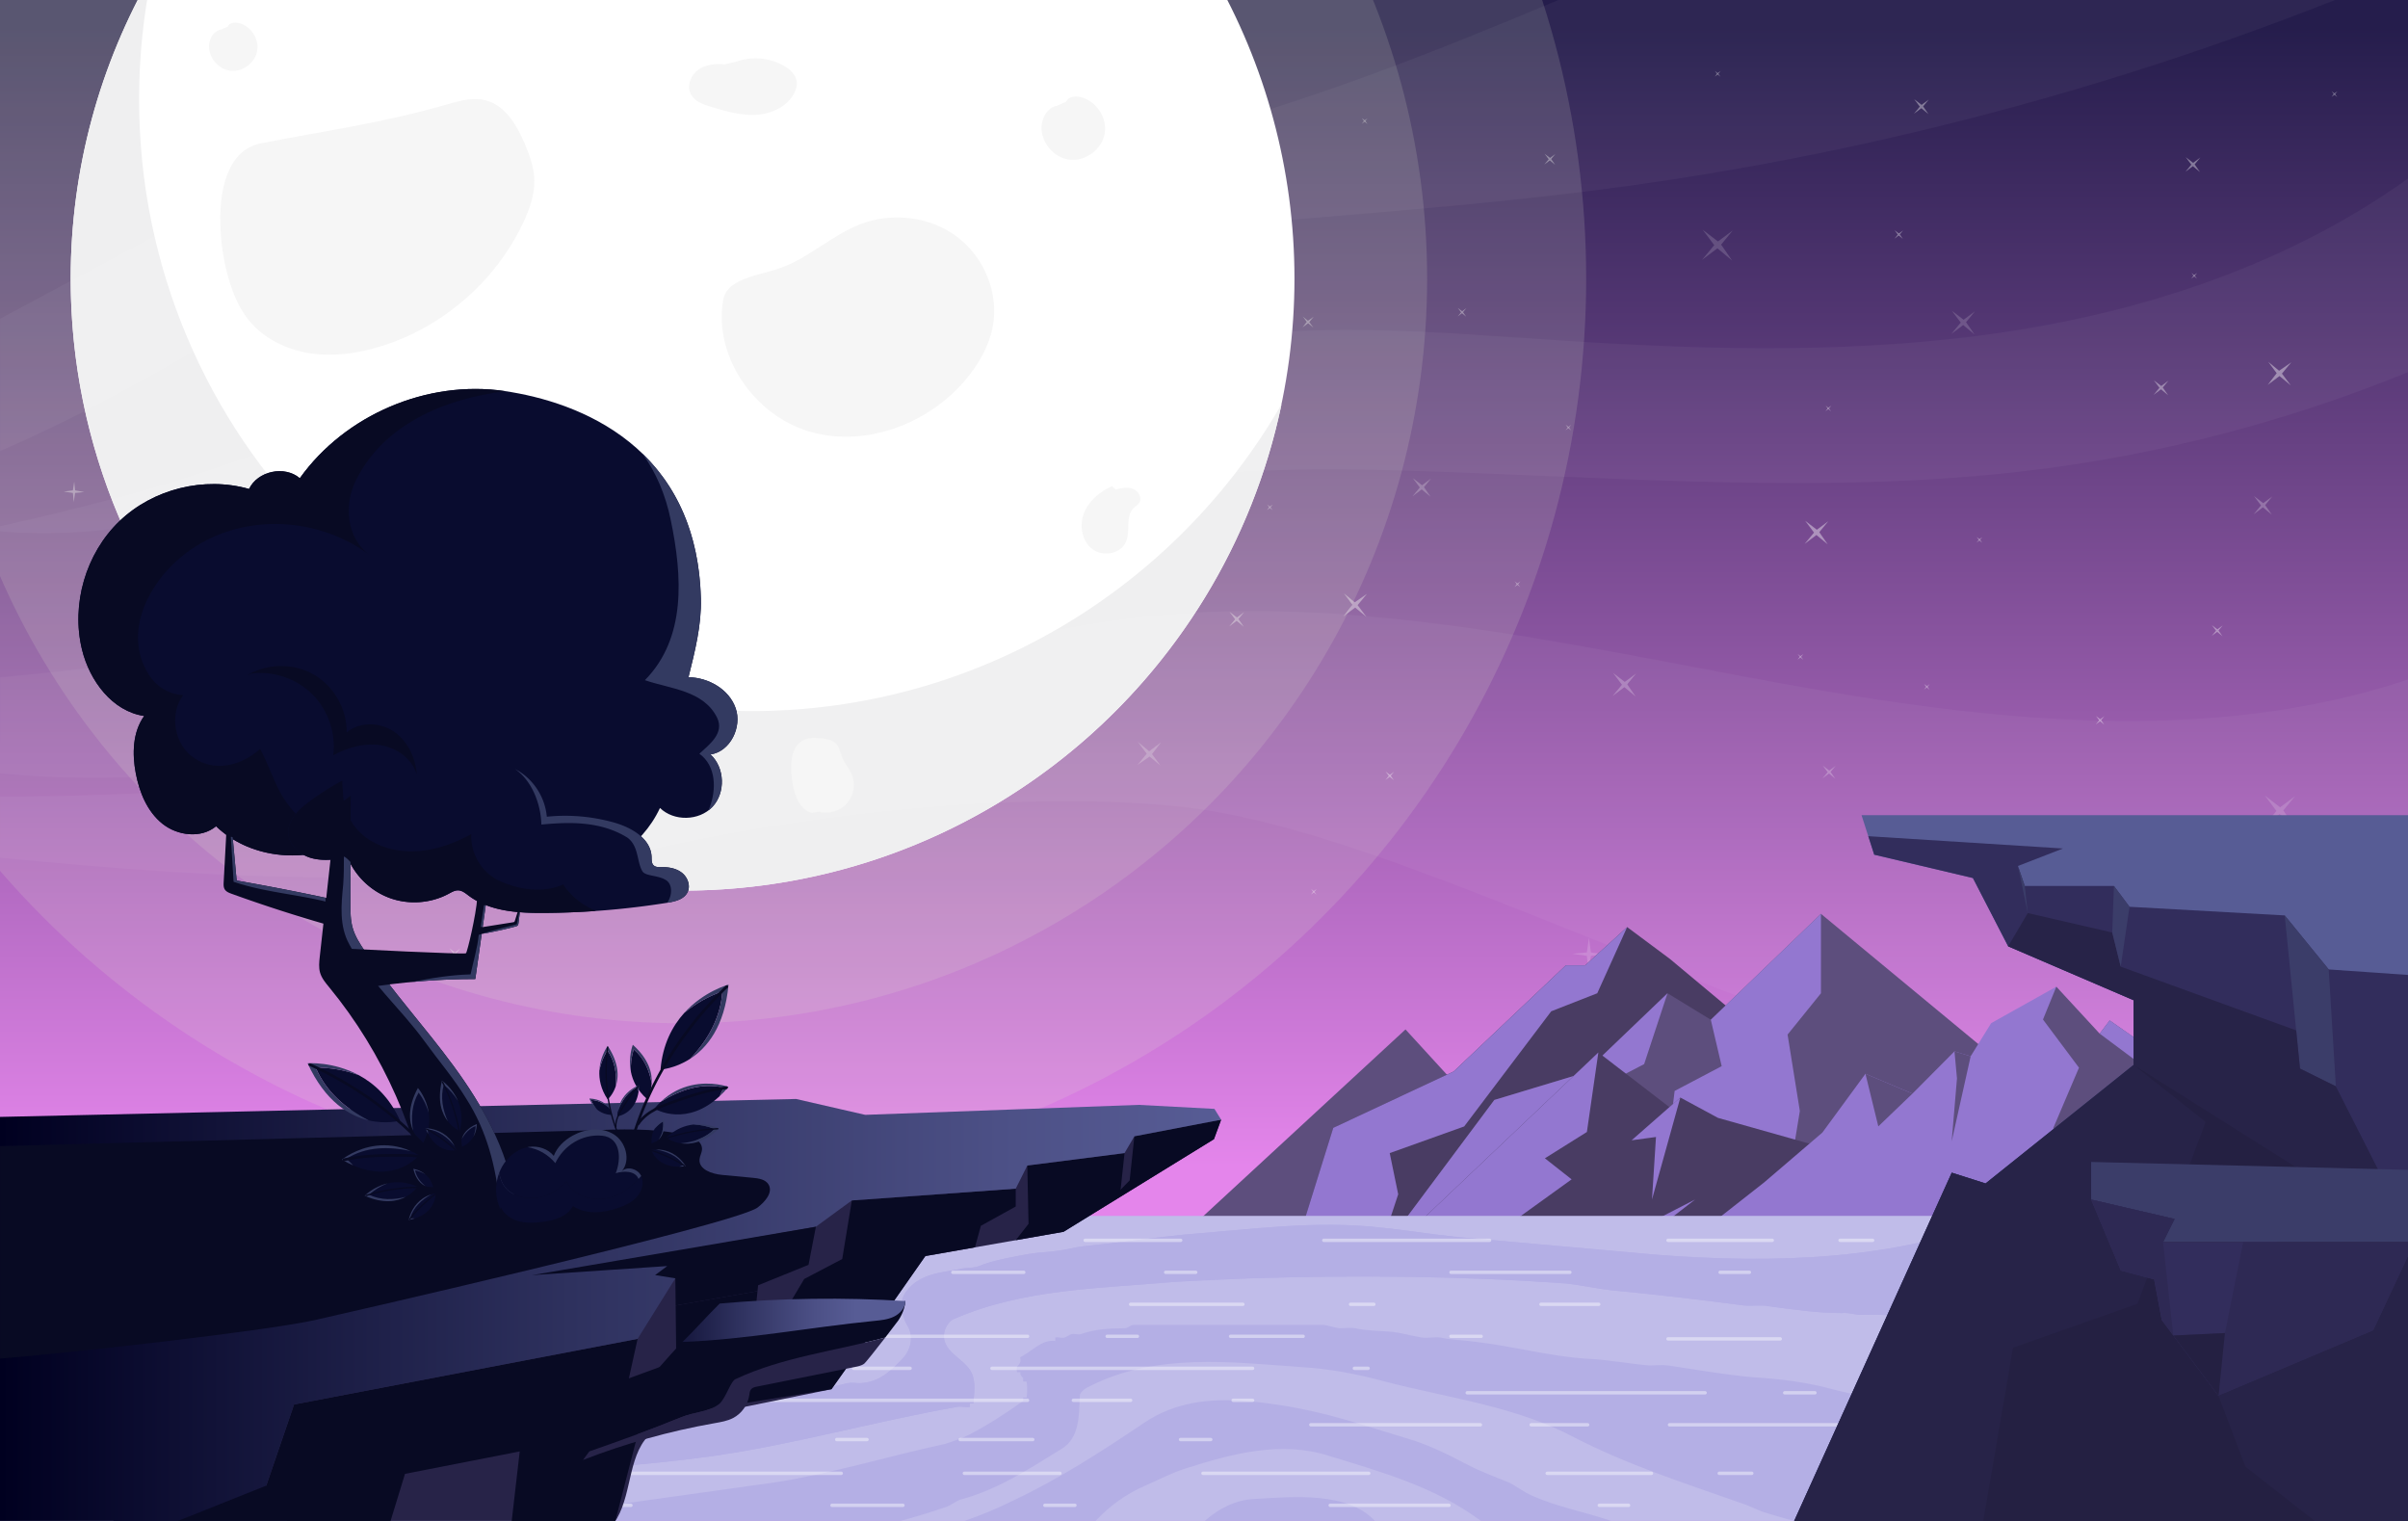 <svg xmlns="http://www.w3.org/2000/svg" xmlns:xlink="http://www.w3.org/1999/xlink" viewBox="0 0 2850 1800" xmlns:v="https://vecta.io/nano"><rect x="0" y="0" width="2850" height="1800" fill="#808080" stroke="none"/><style><![CDATA[.B{opacity:.93}.C{fill:#333a61}.D{fill:#090c2f}.E{fill:#080a23}.F{opacity:.6}.G{opacity:.4}.H{fill:#5d4e7d}.I{fill:#9377d0}.J{fill:#272348}]]></style><linearGradient id="A" gradientUnits="userSpaceOnUse" x1="1425" y1="31.477" x2="1425" y2="1380.346"><stop offset="0" stop-color="#251d4c"/><stop offset=".277" stop-color="#563875"/><stop offset=".905" stop-color="#d17bdb"/><stop offset="1" stop-color="#e485eb"/></linearGradient><path fill="url(#A)" d="M0 0h2850v1800H0z"/><g fill="#fff" class="G"><path d="M2715.428 977.942l-17.395-14.436-18.181 13.65 14.436-17.395-13.65-18.181 18.019 13.811 17.557-13.025-13.812 16.771z" class="G"/><use xlink:href="#C" class="F"/><path d="M2688.812 609.119l-10.517-8.728-10.991 8.253 8.727-10.517-8.252-10.992 10.894 8.35 10.615-7.875-8.351 10.14zm-516.653 312.452l-7.419-6.157-7.755 5.822 6.157-7.42-5.822-7.755 7.686 5.892 7.489-5.556-5.891 7.153z" class="F"/><use xlink:href="#C" x="182.786" y="379.485" class="F"/><path d="M2336.907 395.743l-13.369-11.095-13.973 10.491 11.095-13.369-10.491-13.974 13.849 10.616 13.494-10.011-10.616 12.889z" class="G"/><use xlink:href="#D" class="B"/><path d="M2630.434 752.959l-6.277-5.21-6.561 4.926 5.209-6.277-4.926-6.561 6.503 4.984 6.336-4.701-4.984 6.053z" class="B"/><use xlink:href="#E" class="B"/><use xlink:href="#E" x="191.626" y="415.072" class="B"/><use xlink:href="#F" class="B"/><path d="M2603.828 203.671l-8.441-7.005-8.822 6.624 7.005-8.441-6.623-8.822 8.743 6.702 8.519-6.321-6.701 8.138z" class="B"/><path d="M2050.04 308.312l-17.394-14.436-18.181 13.65 14.435-17.395-13.649-18.181 18.019 13.811 17.556-13.025-13.811 16.771z" class="G"/><path d="M1024.694 954.091l-13.369-11.095-13.974 10.491 11.095-13.37-10.49-13.973 13.849 10.615 13.493-10.011-10.615 12.89zm468.731-802.602l-10.517-8.728-10.992 8.253 8.728-10.517-8.253-10.992 10.895 8.35 10.614-7.875-8.35 10.14zm199.781 436.417l-10.517-8.728-10.992 8.252 8.728-10.516-8.253-10.992 10.895 8.35 10.614-7.875-8.35 10.139zm-207.827-330.35l11.095-13.37-10.491-13.973 13.369 11.095 13.974-10.491-10.616 13.849 10.012 13.494-12.89-10.616zm450.522 566.78l-13.37-11.095-13.973 10.491 11.095-13.369-10.491-13.974 13.849 10.616 13.494-10.011-10.615 12.889z" class="F"/><path d="M1198.365 705.579l-13.37-11.095-13.973 10.49 11.095-13.369-10.491-13.973 13.849 10.615 13.494-10.011-10.615 12.889z" class="G"/><path d="M1150.613 184.708l-3.272-2.716-3.42 2.568 2.715-3.272-2.567-3.42 3.389 2.598 3.303-2.451-2.598 3.155zm689.983 10.344l-6.278-5.21-6.561 4.926 5.21-6.277-4.926-6.561 6.503 4.984 6.336-4.701-4.985 6.052z" class="B"/><use xlink:href="#D" x="-727.613" y="-495.682" class="B"/><path d="M1859.511 509.401l-3.272-2.715-3.42 2.568 2.715-3.272-2.567-3.42 3.389 2.598 3.303-2.45-2.598 3.154zm392.653-226.699l-4.895-4.062-5.116 3.841 4.062-4.895-3.841-5.116 5.071 3.887 4.94-3.666-3.887 4.719zm30.276-147.661l-8.44-7.005-8.822 6.624 7.005-8.441-6.624-8.822 8.744 6.702 8.519-6.321-6.702 8.138z" class="B"/><path d="M2188.793 1464.729l1.265 13.607 13.608 1.938-13.608 1.265-1.937 13.607-1.799-13.607-13.074-1.938 13.074-1.265z" class="F"/><path d="M1879.755 1148.516l-1.608-17.299-17.299-2.462 17.299-1.609 2.462-17.299 2.287 17.299 16.62 2.463-16.62 1.608z" class="G"/><path d="M2331.783 1404.298l.755 8.122 8.122 1.157-8.122.755-1.157 8.122-1.073-8.122-7.804-1.156 7.804-.756zm-187.866-260.997l1.016 10.921 10.921 1.555-10.921 1.015-1.555 10.922-1.444-10.922-10.493-1.554 10.493-1.016z" class="B"/><use xlink:href="#F" x="-840.75" y="65.761" class="B"/><path d="M1472.096 741.739l-8.44-7.005-8.823 6.623 7.005-8.44-6.623-8.823 8.743 6.702 8.52-6.32-6.702 8.138z" class="B"/><path d="M901.378 655.545l14.435-17.395-13.649-18.181 17.395 14.436 18.181-13.65-13.812 18.019 13.026 17.557-16.771-13.812z" class="G"/><path d="M384.763 322.645l-13.37-11.095-13.973 10.49 11.095-13.369-10.491-13.973 13.849 10.615 13.494-10.011-10.616 12.889zm525.575-35.137l-10.517-8.728-10.992 8.253 8.728-10.517-8.252-10.992 10.894 8.35 10.614-7.875-8.35 10.14zM393.685 599.96l-7.419-6.157-7.755 5.822 6.157-7.42-5.822-7.755 7.686 5.891 7.488-5.555-5.891 7.153z" class="F"/><use xlink:href="#G" class="F"/><path d="M558.433 74.132l-13.369-11.095-13.974 10.491 11.095-13.369-10.49-13.974 13.849 10.616 13.493-10.011-10.615 12.889z" class="G"/><use xlink:href="#E" x="-1716.249" y="-495.559" class="B"/><path d="M851.96 431.348l-6.278-5.21-6.56 4.926 5.209-6.277-4.926-6.561 6.503 4.984 6.336-4.701-4.985 6.053zm-346.659 63.327l-3.272-2.716-3.42 2.568 2.715-3.272-2.567-3.42 3.389 2.598 3.303-2.45-2.598 3.155zm191.626 415.072l-3.272-2.716-3.42 2.568 2.715-3.272-2.568-3.42 3.39 2.598 3.303-2.45-2.598 3.154zm15.058-373.778l-4.895-4.062-5.117 3.841 4.063-4.895-3.841-5.116 5.07 3.886 4.941-3.665-3.887 4.719zm457.369-52.909l-8.441-7.005-8.822 6.624 7.005-8.441-6.623-8.822 8.743 6.702 8.519-6.321-6.702 8.138z" class="B"/><path d="M1325.372 37.071l-14.435 17.395 13.649 18.181-17.394-14.435-18.181 13.649 13.811-18.019-13.025-17.557 16.77 13.812z" class="G"/><path d="M1346.13 905.36l11.094-13.369-10.49-13.974 13.369 11.095 13.973-10.49-10.615 13.849 10.011 13.493-12.889-10.615zM109.224 297.072l-8.728 10.517 8.252 10.992-10.516-8.728-10.992 8.253 8.35-10.894-7.875-10.615 10.139 8.35zM730.99 992.336l-8.727 10.517 8.252 10.992-10.517-8.728-10.991 8.253 8.35-10.894-7.875-10.615 10.139 8.35z" class="F"/><use xlink:href="#H" class="F"/><use xlink:href="#G" x="-410.122" y="-199.404" class="F"/><path d="M1296.753 397.865l-13.369-11.095-13.973 10.49 11.094-13.369-10.49-13.973 13.849 10.615 13.493-10.011-10.615 12.889z" class="G"/><path d="M1305.846 644.459l-3.272-2.715-3.42 2.567 2.716-3.272-2.568-3.42 3.39 2.598 3.302-2.45-2.598 3.155zm248.94-269.558l-5.209 6.278 4.926 6.561-6.278-5.21-6.561 4.926 4.985-6.503-4.701-6.335 6.052 4.984z" class="B"/><use xlink:href="#I" class="B"/><path d="M2566.096 467.738l-8.44-7.004-8.823 6.623 7.005-8.44-6.623-8.822 8.743 6.701 8.52-6.32-6.702 8.138z" class="B"/><use xlink:href="#H" x="1094" y="-274" class="F"/><use xlink:href="#I" x="1094" y="-274" class="B"/><use xlink:href="#I" x="1260" y="-489" class="B"/><use xlink:href="#I" x="530" y="-513" class="B"/><use xlink:href="#I" x="661" y="-117" class="B"/><use xlink:href="#I" x="293" y="91" class="B"/><use xlink:href="#I" x="628" y="177" class="B"/><use xlink:href="#I" x="1186" y="666" class="B"/><use xlink:href="#I" x="52" y="455" class="B"/><path d="M847.869 958.495l-4.234.394-.603 4.234-.393-4.234-4.234-.603 4.234-.559.603-4.068.393 4.068zM762.69 122.091l-4.895-4.062-5.117 3.841 4.063-4.895-3.842-5.116 5.071 3.887 4.941-3.666-3.887 4.719zM304.776 38.057l-7.005 8.44 6.623 8.822-8.44-7.004-8.822 6.623 6.701-8.744-6.32-8.519 8.138 6.702z" class="B"/><path d="M473.639 1265.974l10.517 8.727 10.991-8.252-8.727 10.517 8.252 10.992-10.894-8.351-10.614 7.875 8.35-10.139z" class="F"/><path d="M132.062 733.122l11.095-13.369-10.491-13.973 13.369 11.095 13.974-10.491-10.616 13.849 10.011 13.494-12.889-10.616z" class="G"/><path d="M532.017 1122.134l6.277 5.209 6.562-4.926-5.21 6.278 4.926 6.561-6.503-4.985-6.336 4.701 4.985-6.052zM322.54 916.226l-7.004 8.44 6.623 8.822-8.441-7.004-8.822 6.623 6.702-8.744-6.32-8.519 8.137 6.702zM1735.235 374.73l-4.895-4.062-5.117 3.841 4.063-4.895-3.842-5.117 5.071 3.887 4.941-3.665-3.887 4.719zM99.771 582.334l-10.922 1.015-1.554 10.921-1.016-10.921-10.921-1.555 10.921-1.444 1.555-10.493 1.015 10.493z" class="B"/></g><defs><path id="B" d="M0 0h2029.551v1536.955H0z"/><path id="C" d="M2163.237 644.255l-13.37-11.094-13.973 10.49 11.095-13.369-10.491-13.973 13.849 10.615 13.494-10.011-10.615 12.889z"/><path id="D" d="M2346 642.338l-3.272-2.716-3.42 2.568 2.716-3.272-2.568-3.42 3.39 2.598 3.302-2.45-2.598 3.154z"/><path id="E" d="M2283.775 816.286l-3.272-2.716-3.42 2.568 2.715-3.272-2.567-3.42 3.389 2.598 3.303-2.45-2.598 3.154z"/><path id="F" d="M2490.459 857.58l-4.895-4.062-5.116 3.841 4.062-4.895-3.841-5.116 5.071 3.886 4.94-3.665-3.887 4.719z"/><path id="G" d="M567.549 702.129l-13.37-11.095-13.973 10.491 11.095-13.369-10.491-13.974 13.849 10.616 13.494-10.011-10.616 12.889z"/><path id="H" d="M1617.895 702.776l-11.095 13.369 10.49 13.973-13.369-11.095-13.973 10.491 10.615-13.849-10.011-13.494 12.889 10.616z"/><path id="I" d="M1506.391 597.11l-2.716 3.272 2.568 3.42-3.272-2.716-3.42 2.568 2.598-3.39-2.451-3.302 3.155 2.598z"/></defs><clipPath id="J"><use xlink:href="#B"/></clipPath><g clip-path="url(#J)"><g fill="#e5edd4"><circle opacity=".15" cx="807.872" cy="329.802" r="1069.456"/><circle opacity=".15" cx="807.872" cy="329.802" r="881.215"/></g><circle fill="#fff" cx="807.872" cy="329.802" r="724.21"/><path fill="#efeff0" d="M888.829 841.607c-399.97 0-724.21-324.24-724.21-724.21 0-50.909 5.264-100.587 15.257-148.53-61.202 106.257-96.214 229.507-96.214 360.935 0 399.97 324.24 724.21 724.21 724.21 349.061 0 640.433-246.957 708.953-575.681-125.052 217.112-359.453 363.276-627.996 363.276z"/><g fill="#f6f6f6"><path d="M1132.745 280.233c-32.007-24.029-76.661-29.315-114.058-15.054-33.673 12.841-60.68 39.688-94.609 51.836-18.975 6.794-40.391 9.193-56.722 20.384-3.315 2.272-6.053 5.29-8.076 8.762h0c-1.614 2.769-2.76 5.793-3.315 8.949-11.675 66.367 36.648 136.155 101.608 155.481 66.578 19.808 142.24-9.037 186.462-62.604 14.858-17.998 26.808-38.961 31.054-61.91 7.282-39.353-10.337-81.814-42.344-105.844zM939.226-134.148c17.309 17.333 43.906 24.405 67.799 19.006 21.514-4.861 40.204-18.786 61.813-23.206 12.085-2.472 25.268-2.069 36.132-7.434 2.206-1.089 4.126-2.68 5.653-4.609h0c1.218-1.538 2.174-3.271 2.784-5.135 12.825-39.198-10.403-85.668-48.085-103.007-38.62-17.771-86.962-6.853-118.397 21.768-10.562 9.616-19.619 21.282-24.18 34.817-7.823 23.215-.829 50.467 16.481 67.8zm312.217 259.228c-10.862 1.632-17.971 13.103-18.677 24.064-1.228 19.058 14.326 37.669 33.299 39.843s38.334-12.436 41.449-31.277-10.514-38.905-29.177-42.953c-6.17-1.338-14.056-.212-16.488 5.614M261.69 35.005c-8.281 1.244-13.7 9.989-14.239 18.346-.936 14.529 10.922 28.717 25.386 30.375s29.225-9.48 31.599-23.844-8.016-29.66-22.244-32.746c-4.704-1.02-10.716-.162-12.57 4.28"/><path d="M1315.988 575.418c-14.279 6.446-27.299 17.192-33.033 31.771s-2.564 33.161 9.917 42.63 33.738 5.737 39.824-8.699c5.394-12.793-.929-30.086 8.988-39.802 2.212-2.167 5.089-3.718 6.741-6.336 3.697-5.859-1.033-14.08-7.518-16.518s-13.712-.848-20.433.833M580.521-249.025c-31.491 14.216-60.206 37.915-72.85 70.069s-5.654 73.133 21.871 94.016 74.406 12.652 87.829-19.185c11.895-28.213-2.05-66.353 19.822-87.779 4.878-4.779 11.223-8.199 14.867-13.974 8.154-12.922-2.278-31.052-16.58-36.43s-30.24-1.87-45.063 1.837m30.465 410.085c-9.325-21.85-23.141-44.974-46.145-50.908-14.276-3.683-29.312.122-43.466 4.249-76.785 22.387-143.645 31.307-222.152 46.595-57.329 11.164-53.029 103.977-40.853 151.624 5.218 20.421 12.576 40.766 25.748 57.22 17.568 21.944 44.496 35.255 72.264 39.626s56.349.367 83.251-7.783c74.094-22.447 137.622-77.608 170.241-147.82 7.177-15.447 12.998-32.018 12.626-49.046-.332-15.174-5.557-29.798-11.514-43.757zm322.15-72.639c-.893-8.539-8.06-15.075-15.542-19.285-16.639-9.361-37.321-11.214-55.358-4.958l-14.234 3.47c-10.895-1.144-22.592-.008-31.497 6.372s-13.832 19.096-8.795 28.824c4.548 8.784 15.005 12.399 24.485 15.222 17.337 5.162 35.122 10.338 53.177 9.231s36.735-9.77 44.877-25.923c2.018-4.006 3.353-8.493 2.887-12.953zm18.031 865.033c-11.343-2.466-17.866-14.414-20.947-25.606-2.821-10.249-4.027-20.94-3.559-31.56.427-9.707 2.745-20.223 10.331-26.294 8.361-6.691 20.338-5.887 30.85-3.843 3.596.699 7.307 1.565 10.188 3.828 5.374 4.22 6.302 11.817 8.947 18.118 2.895 6.898 8.133 12.605 11.091 19.477 4.85 11.268 2.666 25.231-5.395 34.48s-21.594 13.32-33.42 10.054"/></g></g><path d="M2381.199 391.683c-175.193 27.31-353.746 23.004-530.665 11.455-153.189-10-308.622-25.237-458.977 5.861-126.953 26.258-244.654 84.444-363.96 135.308C701.344 683.402 353.151 770.38.069 801.485v113.699c307.324 29.23 618.153-68.043 905.896-187.32 150.19-62.258 299.819-131.402 460.165-157.815 98.565-16.236 199.051-15.909 298.893-13.035 247.893 7.137 496.996 29.66 743.114-.91 151.503-18.818 300.441-57.967 441.863-115.663V211.349c-137.278 98.284-301.932 154.322-468.801 180.334zM1844.473 0c-151.652 63.71-304.339 124.028-463.583 164.026-214.871 53.97-440.71 70.716-644.245 158.425-110.075 47.435-210.674 114.484-318.869 166.094C285.331 551.723 143.598 590.853.069 622.841v6.032c125.516 10.588 253.624-19.492 372.73-63.568 141.075-52.206 274.49-123.795 416.076-174.589 352.401-126.426 736.183-118.367 1107.317-166.569C2193.041 185.593 2485.1 110.076 2763.613 0h-919.14zm261.308 808.341c-257.252-46.922-517.942-109.115-777.271-75.643-135.559 17.497-266.258 60.735-398.528 95.287C626.936 907.147 313.397 940.971.069 943.051v71.976c266.39 25.996 535.426 41.355 796.074-14.927 178.17-38.473 424.448-65.233 605.555-44.818 356.152 40.147 971.855 465.123 1448.303 345.348V804.208c-236.818 79.151-497.49 49.136-744.22 4.133zM688.531 0L185.085 278.087.068 377.259V533.89C296.19 405.688 554.895 186.503 853.212 55.574 898.844 35.546 945.344 17.618 991.971 0h-303.44z" opacity=".04" fill="#fff"/><path d="M1923.972 1502.903l-260.485-284.594-287.599 265.493z" class="H"/><path fill="#493c63" d="M1976.477 1134.89l-50.646-37.714-49.691 45.256h-22.934l-132.827 125.712-142.383 66.628-37.268 119.426 488.154-20.114 24.32-235.101z"/><path d="M1925.831 1097.176l-35.381 78.32-54.495 21.34-103.032 136.282-88.109 31.538 10.033 48.72-13.463 40.822h-100.656l37.268-119.426 142.383-66.628 132.827-125.712h22.934z" class="I"/><path d="M2155.209 1081.504l-130.387 125.323-51.24-31.331-98.151 93.993-106.811 32.28-113.773 152.429h950.725z" class="H"/><path d="M2155.209 1081.504v93.992l-39.511 48.902 14.511 90.449-29.132 177.917-141.335-18.581 22.279-183.094 55.685-29.316-12.884-54.946zm-181.627 93.992l-27.634 83.831-54.091 28.142-4.161 28.421-94.314 39.229-23.722 85.141-14.689 13.938h-100.124l113.773-152.429 106.811-32.28z" class="I"/><path fill="#493c63" d="M2320.82 1404.087l-287.514-81.124-44.536-24.063-12.724 11.508-84.3-64.866-327.655 310.891h835.348z"/><path d="M1891.746 1245.542l-13.567 94.129-49.717 31.144 31.642 24.916-109.176 78.641-21.307 82.061h-165.53zm97.024 53.358l-57.649 50.59 28.825-3.903-4.721 73.999zm17.478 120.686l-108.685 55.887-10.954 62.707 37.334-54.994zm427.547-251.872l-77.137 43.148-24.271 39.216-19.16-5.849-49.735 50.043-55.628-23.458-51.014 69.581-68.972 59.034-126.259 99.094h486.089l29.538-252.054z" class="I"/><path d="M2313.227 1244.229l2.963 32.112-6.285 74.5 22.482-100.763zm120.568-76.515l-15.816 38.83 42.607 57.025-30.38 71.343 8.747 45.642-32.828 31.177 41.583 86.792 419.292-3.622-150.211-133.887-219.865-153.392-11.859 15.644z" class="H"/><path d="M2496.924 1207.622l-11.859 15.644 71.858 53.618 42.066 1.945z" class="I"/><path d="M2207.864 1270.814l15.23 62.221 40.398-38.763z" class="H"/><path fill="#b4afe5" d="M0 1438.964h2847.808V1800H0z"/><path opacity=".16" d="M1627.236 1800h125.571c-53.875-40.164-116.841-57.662-179.807-77.036-56-18-114-3-170 15-16 5-31 13-47 20-23.048 9.878-42.776 24.281-59.364 42.036h129.238c16.823-14.881 36.735-25.041 59.126-26.036 45.228-2.467 110.058-8.98 142.236 26.036zm464.764-9.036c-11-3-21-9-31-12-68-24-134-45-198-78-70-37-147-46-224-66-33-9-65-15-98-17-84-6-172-17-250 22-5 2-13 7-13 12-1 23 0 50-22 63-39 24-75 48-120 60-5 2-10 6-15 8-18.212 6.45-36.712 11.891-55.281 17.036h75.774c19.45-6.719 38.586-14.575 57.507-24.036 55-26 103-57 155-92 37-25 78-29 120-26 35 3 69 9 103 18 30 8 57 17 87 26 25 7 49 19 72 31 17 9 34 15 51 22 9 5 17 11 26 15 30.475 13.714 62.691 19.307 93.995 30.036h216.513c-10.512-2.807-21.014-5.814-31.508-9.036zm738-303c-21 13-42 17-64 26-22 10-45 14-70 20-6 1-13-1-19 0-79 15-154 16-232 22-36 3-72 0-108 4-44 3-87-5-131-4-9 1-17-3-26-2-29 0-56-4-86-8-10-2-20 0-30-1-53-7-104-13-157-18-18-2-35-6-53-8-126-9-251-10-377-6l-86 4c-89 8-179 8-262 44-5 2-9 8-11 14-6 25 24 32 32 50 5 10 3 24 2 36h-4v4c-5 1-10-1-15 0-102 18-194 45-295 59-80 11-156 14-236 25L210.391 1800h381.067L920 1753.964c68-11 129-30 198-45 10-3 21-7 29-11 23-12 43-25 64-40v-4h4c1-6 1-13 0-19h-4v-4c-3-3-4-5-3-7h-4c-1-2-1-6 0-7 7-6 2-10 4-11 14-7 25-21 41-19v-4c3-1 7 1 11 0 3-1 5-3 8-4 4-1 8 1 11 0 17-6 34-7 52-7 4 0 7-4 11-4h225c6 1 12 3 18 4 6 0 13-1 19 0 14 3 27 3 41 4 13 1 25 5 38 7 7 1 15-1 22 0 14 3 27 3 41 5 44 5 87 17 131 20 26 1 50 6 75 8 7 0 15-1 22 0 34 5 67 11 101 14 33 2 65 6 97 15 112 28 221 27 333 24 6-1 13-3 19-4 32-1 65 1 97 0 9-1 17-4 26-3 70.584 1.988 133.264-27.645 200.808-46.66v-139.122c-5.866 4.016-11.836 7.9-17.808 11.782zm-2030 124c-7 17 14 34 31 36 58 9 114 3 172-11 5-1 10 0 15 0 23-1 37-15 52-31 9-11 11-26 4-37-8-14-10-30-1-41 15-20 40-22 63-26 7-2 14-1 21-3 20-8 40-11 61-15 12-2 24-2 36-4 9-1 18-4 28-5 41-4 81-10 121-14 78-6 154-17 233-8 30 3 59 8 89 11l236 21c138.667 10.785 284.451 6.721 413.13-46H1089.21c-47.799 11.103-94.64 24.407-141.21 42-62 24-123 67-148 131z" fill="#fff"/><path fill="#b4afe5" d="M2374.13 1438.964c-128.679 52.721-274.463 56.785-413.13 46l-236-21c-30-3-59-8-89-11-79-9-155 2-233 8-40 4-80 10-121 14-10 1-19 4-28 5-12 2-24 2-36 4-21 4-41 7-61 15-7 2-14 1-21 3-23 4-48 6-63 26-9 11-7 27 1 41 7 11 5 26-4 37-15 16-29 30-52 31-5 0-10-1-15 0-58 14-114 20-172 11-17-2-38-19-31-36 25-64 86-107 148-131 46.571-17.593 93.411-30.897 141.21-42H0V1800h210.391L602 1748.964c80-11 156-14 236-25 101-14 193-41 295-59 5-1 10 1 15 0v-4h4c1-12 3-26-2-36-8-18-38-25-32-50 2-6 6-12 11-14 83-36 173-36 262-44 29-2 58-3 86-4 126-4 251-3 377 6 18 2 35 6 53 8 53 5 104 11 157 18 10 1 20-1 30 1 30 4 57 8 86 8 9-1 17 3 26 2 44-1 87 7 131 4 36-4 72-1 108-4 78-6 153-7 232-22 6-1 13 1 19 0 25-6 48-10 70-20 22-9 43-13 64-26l17.808-11.782v-37.218H2374.13z"/><path opacity=".42" d="M619.572 1467.877h84.736m113.436 0h320.893m145.723 0h113.082m169.336 0H1763m211.186 0h123.428m80.163 0h38.587m-1962.311 0h38.587m87.635 0h138.622m-43.7 37.868h127.141m257.774 0h29.655m237.958 0h83.982m167.939 0h35.591m302.115 0h140.668m177.85 0h34.664m-1479.728 37.869h28.766m56.981 0h93.806m213.013 0h39.353m315.446 0h132.824m127.481 0h27.561m197.798 0h68.369m-1272.632 37.869h61.919m774.964 0h85.9m174.904 0h35.777m-442.64 0h35.777m-411.551 0h281.563m-466.667 37.869h200.733m60.072 0h66.855m525.784 0h16.281m-445.197 0h308.477m-591.161 37.869h324.823m54.158 0h67.828m121.297 0h23.055M476.578 1743.62h84.737m113.435 0h320.893m145.724 0h113.081m169.336 0h196.222m211.187 0h123.427m80.163 0h38.588m-1962.311 0h38.587m87.634 0h138.623m-43.701 37.869h127.142m257.774 0h29.654m237.958 0h83.983m167.938 0h35.592m302.115 0h140.667m177.85 0h34.665m46.645-196.973h132.825m127.481 0h27.561m197.797 0h68.37m-269.84 63.808h85.901m174.903 0h35.777m-442.64 0h35.777m-1011.651 55.341h85.9m174.904 0h35.776m-442.639 0h35.776m710.383-55.341h281.563m-466.667 37.869h200.733m60.072 0h66.855m525.784 0h16.281m-445.197 0h308.477" fill="none" stroke="#fff" stroke-width="4" stroke-linecap="round" stroke-miterlimit="10"/><path d="M184.66 1397.783l.244 402.217h543.391l1.941-3.046c18.643-32.554 12.935-78.979 42.24-102.401 12.213-9.761 28.169-13.167 43.491-16.284l168.097-34.199 111.146-157.573 163.551-28.701 178.025-109.617 8.503-23.083c0 .002-840.42 48.458-1260.629 72.687z" class="J"/><g class="E"><path d="M754.632 1584.516l-47.543 215.521h-101.46l9.496-82.334-135.79 26.559-17.092 55.775-277.339-.037v-107.724l130.254 65.924 32.895-96.053zm461.251-205.154l1.445 69.055-15.156 19.31 56.589-9.931 66.577-40.994 5.603-52.147-115.058 14.707z"/><path d="M1342.619 1344.759l-5.606 52.203-13.875 14.205 2.2 5.636 111.448-68.623 8.503-23.082zm-140.447 62.009v21.109l-41.253 22.815-7.006 25.504-58.703 10.302-36.648 52.531-127.176 8.966 20.45-34.356 44.99-23.615 11.386-69.343zm-313.001 195.009l7.377-73.767-96.872 17.026.75 65.615-72.61 26.624-100.847 162.762 101.326-.037 30.985-119.966 224.783-35.963 39.942-55.929z"/></g><linearGradient id="K" gradientUnits="userSpaceOnUse" x1="0" y1="1550.318" x2="1445.289" y2="1550.318"><stop offset="0" stop-color="#000020"/><stop offset=".467" stop-color="#2e315e"/><stop offset=".818" stop-color="#4c5086"/><stop offset="1" stop-color="#575c95"/></linearGradient><path fill="url(#K)" d="M0 1321.838l942.142-21.239 81.863 18.794 323.662-11.81 89.679 4.735 7.943 12.78-102.67 19.661-11.679 19.897-115.057 14.706-13.711 27.406-193.96 13.913-42.556 31.099-144.234 25.601-66.79 107.135-406.579 77.631-32.895 96.053-104.789 41.837L0 1800z"/><path d="M897.239 1521.099l59.701-24.203 8.716-45.116-335.9 57.306 159.995-10.745-14.423 10.682 23.981 3.829.367 32.184 96.872-17.026zm12.199-119.578c-3.672-5.764-11.434-6.961-18.238-7.601l-36.473-3.43c-12.051-1.133-27.812-6.374-26.806-18.437.335-4.012 2.721-7.654 2.949-11.674.563-9.954-11.223-15.474-20.973-17.557-37.231-7.955-75.747-6.491-113.789-4.988L.069 1356.392v251.44c74.668-5.945 303.21-30.939 371.324-45.283 6.988-1.472 498.982-113.416 525.314-133.512 8.875-6.773 18.729-18.101 12.731-27.516zm162.17 138.265l-195.309 32.564c-18.364 5.35-50.063 10.442-68.426 15.792-2.674.779-77.523 86.406-110.369 129.561 36.467-12.754 72.934-25.723 109.4-40.739 15-6 33-6 45-16 8-8 13-27 19-29 55.6-25.947 117.211-33.009 176.875-49.023l15.553-20.392c.001 0 7.545-10.597 8.276-22.763z" class="E"/><path d="M851.904 1660.964c-12 10-30 10-45 16-36.467 15.016-72.934 27.985-109.4 40.739l-7.479 10.123c50.246-19.549 102.419-34.139 155.517-43.489 7.579-1.335 15.323-2.61 22.149-6.164 10.056-5.235 17.354-15.461 19.035-26.673.389-2.594.573-5.421 2.282-7.411 1.693-1.971 4.438-2.593 6.986-3.103l115.86-23.212c3.7-.741 7.504-1.524 10.651-3.606 1.786-1.182 14.489-17.288 25.275-31.227-59.665 16.015-121.275 23.076-176.875 49.023-6.001 2-11.001 21-19.001 29z" class="J"/><linearGradient id="L" gradientUnits="userSpaceOnUse" x1="749.249" y1="1562.549" x2="1012.984" y2="1562.549"><stop offset="0" stop-color="#000020"/><stop offset=".467" stop-color="#2e315e"/><stop offset=".818" stop-color="#4c5086"/><stop offset="1" stop-color="#575c95"/></linearGradient><path fill="url(#L)" d="M851.761 1542.722h0c-14.563 14.39-29.326 31.03-43.889 45.42 75.946-2.866 150.93-17.431 226.566-24.859 8.016-.787 16.238-1.548 23.493-5.045s13.452-10.401 13.675-18.452c-73.214-4.582-146.777-3.6-219.845 2.936z"/><path d="M870.695 838.144c-7.762-22.409-32.109-36.275-55.82-36.703 7.617-30.575 15.488-61.591 14.658-93.089-4.731-179.642-143.773-232.615-232.447-245.574-91.345-13.349-188.579 28.065-242.246 103.178-17.967-15.36-49.874-8.602-60.07 12.724-53.065-15.145-113.678-.075-153.472 38.157S84.019 715.03 97.027 768.659c8.99 37.063 35.873 73.16 73.61 78.678-13.691 19.121-14.317 44.785-9.92 67.888 4.293 22.555 13.579 45.269 31.499 59.623s45.895 17.702 63.524 2.993c48.091 46.337 133.371 45.987 181.08-.742 3.42 12.521 15.245 22.271 28.188 23.24s26.089-6.909 31.336-18.782c13.753 28.755 41.12 49.759 71.46 59.529s63.376 9.034 94.466 2.006c49.588-11.209 97.477-40.761 118.849-86.89 16.492 16.079 46.248 15.465 62.063-1.281s14.728-46.488-2.267-62.035c23.463-3.452 37.542-32.333 29.78-54.742z" class="D"/><path d="M331.252 937.154c-8.866-16.926-14.508-34.658-23.374-50.779-20.956 18.538-51.585 28.21-77.377 11.284-24.18-15.314-30.628-52.391-13.702-74.959-16.926-.806-32.24-10.478-41.107-24.986-28.21-45.137-4.03-99.139 31.434-132.186 62.869-58.839 162.008-58.839 228.907-9.672-25.792-20.15-29.016-58.033-15.314-86.243 32.712-67.605 106.072-97.836 177.508-106.665l-1.141-.17c-91.345-13.349-188.579 28.065-242.246 103.178-17.967-15.36-49.874-8.602-60.07 12.724-53.065-15.145-113.678-.075-153.472 38.157S84.019 715.03 97.027 768.659c8.99 37.063 35.873 73.16 73.609 78.678-13.691 19.121-14.317 44.785-9.92 67.888 4.293 22.555 13.579 45.27 31.499 59.623s45.895 17.702 63.524 2.993c38.397 36.997 100.502 44.229 148.262 21.856-8.429-2.273-16.662-5.438-24.39-10.958-20.149-14.508-37.075-30.629-48.359-51.585z" class="E"/><path d="M870.695 838.144c-7.762-22.409-32.109-36.275-55.82-36.703 7.617-30.575 15.488-61.591 14.658-93.089-2.102-79.802-30.709-134.605-69.63-172.01 16.747 22.804 27.874 49.461 34 79.215 13.702 66.093 18.538 139.44-30.628 189.412 30.628 10.478 69.317 12.09 85.437 44.331 8.866 18.538-8.866 31.435-20.956 42.719 20.15 14.508 20.15 42.719 12.09 63.675l-1.519 3.559c1.729-1.298 3.356-2.741 4.857-4.33 15.815-16.746 14.728-46.488-2.267-62.035 23.461-3.454 37.54-32.335 29.778-54.744z" class="C"/><path d="M807.477 1033.188c-6.692-5.473-15.776-7.119-24.419-6.984-3.37.053-7.192.182-9.565-2.212-2.495-2.517-2.17-6.554-2.319-10.095-.898-21.359-23.653-34.542-44.218-40.383a212.9 212.9 0 0 0-79.783-6.955c-1.837-21.775-14.475-42.373-33.054-53.877s-42.652-13.633-62.962-5.571l-62.053-14.735c-44.527 9.935-86.912 29.364-123.503 56.614-12.198 9.084-24.804 21.214-24.368 36.418.414 14.472 13.281 26.162 27.225 30.059s28.773 1.75 43.086-.424c9.076 22.022 27.787 39.869 50.213 47.897s48.212 6.108 69.202-5.152c3.634-1.95 7.397-4.233 11.518-4.052 4.649.204 8.497 3.469 12.226 6.252 24.943 18.617 58.24 20.653 89.364 20.455 48.797-.31 97.569-4.345 145.753-12.056 9.102-1.457 19.424-3.901 23.739-12.047 4.045-7.638.609-17.679-6.082-23.152z" class="D"/><path d="M666.552 1046.772c-24.18 10.478-50.779 6.448-74.959-4.03-20.956-9.672-34.658-31.434-33.852-55.615-36.271 20.15-80.601 29.822-118.484 8.06-19.344-11.284-32.24-32.241-33.046-54.003-.326-5.21-1.045-11.341-1.097-17.383-13.753 7.434-26.973 15.853-39.512 25.191-12.198 9.084-24.804 21.214-24.368 36.418.414 14.472 13.281 26.162 27.225 30.059s28.773 1.75 43.086-.424c9.076 22.022 27.787 39.869 50.213 47.897s48.212 6.108 69.202-5.152c3.634-1.95 7.397-4.233 11.518-4.052 4.649.204 8.497 3.469 12.226 6.252 24.943 18.617 58.24 20.653 89.364 20.455a960.17 960.17 0 0 0 61.304-2.359c-15.495-6.62-29.156-16.818-38.82-31.314z" class="E"/><path d="M807.477 1033.188c-6.692-5.473-15.776-7.119-24.419-6.984-3.37.053-7.192.182-9.565-2.212-2.495-2.517-2.17-6.554-2.319-10.095-.898-21.359-23.653-34.542-44.218-40.383a212.9 212.9 0 0 0-79.783-6.955c-1.837-21.775-14.475-42.373-33.054-53.877-1.518-.94-3.076-1.811-4.663-2.625 20.267 13.747 30.704 41.775 31.304 65.784 33.852-3.224 70.123-4.03 101.557 15.314 13.702 9.672 11.284 28.21 17.732 39.494 3.224 6.448 17.732 4.836 27.404 10.478 8.866 4.836 8.06 17.732 3.224 25.792a52.91 52.91 0 0 1-.867 1.468c9.111-1.458 19.433-3.902 23.748-12.048 4.046-7.637.61-17.678-6.081-23.151z" class="C"/><path d="M465.914 865.602c-16.524-11.096-40.432-11.61-55.6 1.276.435-27.542-15.018-54.777-38.883-68.53s-55.178-13.468-78.789.718l5.416-2.027c26.04-3.186 53.334 6.25 71.846 24.838s27.837 45.92 24.545 71.947c17.041-9.226 36.697-14.918 55.843-11.933s37.399 15.945 42.973 34.504c-1.482-19.85-10.828-39.698-27.351-50.793zm71.1 396.228c-34.039-46.484-73.262-89.099-105.579-136.796-5.644-8.33-11.144-16.962-13.943-26.626-2.768-9.555-2.767-19.662-2.745-29.609l.288-127.059-16.873 12.158-19.704 178.404c-.697 6.315-1.38 12.827.402 18.926 1.91 6.541 6.45 11.93 10.78 17.192 64.039 77.837 106.215 173.471 120.507 273.248 33.853-3.243 67.219-11.531 98.654-24.505-8.404-56.999-37.748-108.848-71.787-155.333z" class="E"/><path d="M537.014 1261.83c-34.039-46.484-73.262-89.099-105.579-136.796-5.644-8.33-11.144-16.962-13.943-26.626-2.768-9.555-2.767-19.662-2.745-29.609l.11-48.602s-5.398-5.983-7.84-6.471c0 11.284 0 21.762-.806 33.046-2.418 24.18-4.836 49.167 7.254 70.929 23.374 44.331 59.645 74.153 89.467 115.26 16.926 23.374 33.852 42.719 49.167 67.705 24.363 38.206 34.651 80.215 39.228 123.154 5.883-2.061 11.711-4.278 17.473-6.656-8.403-57-37.747-108.849-71.786-155.334z" class="C"/><path d="M564.862 1062.693c-1.349 20.136-11.72 63.955-13.377 65.473-1.796 1.646-138.821-5.355-138.821-5.355s18.632 39.644 18.581 46.528c43.384-7.117 87.347-10.695 131.311-10.687l15.405-108.496-13.099 12.537z" class="E"/><path d="M566.607 1106.416c-1.612 16.12-6.448 31.434-9.672 46.749-23.471.602-46.043 4.35-68.723 8.894 24.712-2.272 49.528-3.412 74.345-3.408l7.565-53.598c-1.08.427-1.695.843-3.515 1.363zm6.21-35.057l-3.792 25.385c0 .409.918.852 2.259.443l3.667-25.828h-2.134z" class="C"/><path d="M614.187 1074.439l-4.777 15.127c-.164.519-.347 1.068-.766 1.416-.393.327-.925.419-1.43.499l-41.175 6.539-.014 7.876a438.03 438.03 0 0 0 44.211-9.443c.838-.225 1.714-.474 2.336-1.079.825-.804 1.012-2.04 1.156-3.182l2.258-18.005-1.799.252z" class="E"/><path d="M614.552 1079.585c-1.154 6.45-2.866 14.266-2.866 14.266s-28.479 7.071-42.661 11.545c13.869-2.32 27.628-5.299 41.21-8.943.838-.225 1.714-.474 2.336-1.079.825-.804 1.012-2.04 1.156-3.182l1.581-12.606h-.756z" class="C"/><path d="M280.099 1042.094l-6.073-65.94-5.13-9.525-4.164 77.354c-.157 2.912-.266 6.025 1.242 8.52 1.71 2.828 5.05 4.148 8.158 5.271 37.999 13.738 76.475 26.158 115.335 37.23a104.13 104.13 0 0 0 7.859-29.935 2986.9 2986.9 0 0 0-117.227-22.975z" class="E"/><path d="M276.443 1043.548c35.465 12.09 72.541 14.508 108.811 23.374v-4.438a2987.06 2987.06 0 0 0-105.156-20.39l-4.711-51.148c-.611-.357-1.301-.594-2.169-.594l3.225 53.196z" class="C"/><path d="M809.782 1198.839c-13.768 15.267-25.505 36.854-28.011 66.922 0 0 16.704-.877 34.974-12.657 20.87-21.963 36.342-48.985 38.155-79.804-16.835 5.892-31.7 14.414-45.118 25.539z" class="D"/><path d="M862.25 1165.265s-29.148 7.715-52.468 33.575c13.418-11.126 28.283-19.647 45.118-25.539-1.813 30.819-17.285 57.841-38.155 79.804 19.585-12.629 40.968-37.787 45.505-87.84z" class="C"/><path d="M855.983 1287.019c-26.338-5.853-51.795 3.233-74.002 16.965-2.549 2.411-5.058 5.063-7.503 8.004 0 0 10.074 6.289 25.496 6.872 14.042.531 32.519-3.676 51.867-21.664 1.315-4.207 5.171-9.148 4.142-10.177z" class="D"/><path d="M862.193 1286.286s-20.095-7.375-44.185-1.824c-11.682 2.692-24.302 8.433-36.027 19.522 22.207-13.732 47.664-22.818 74.002-16.965 1.029 1.029-2.827 5.97-4.143 10.177 3.431-3.189 6.888-6.804 10.353-10.91z" class="C"/><path d="M746.727 1268.477c2.077 10.39 7.392 21.885 19.054 32.171 0 0 4.777-7.177 5.526-18.356-2.661-15.386-9.074-30.098-21.26-40.329-2.742 8.774-3.792 17.542-3.32 26.514z" class="D"/><path d="M748.986 1236.452s-5.777 14.426-2.259 32.025c-.472-8.971.577-17.74 3.32-26.514 12.186 10.231 18.599 24.943 21.26 40.329.804-11.983-3.02-28.565-22.321-45.84z" class="C"/><g class="E"><path d="M859.04 1166.532c-47.493 45.644-85.437 102.735-106.853 165.167-5.939 17.313-10.487 35.077-13.405 53.149-.33 2.046 2.8 2.926 3.133.864 10.451-64.731 41.552-125.643 82.4-176.442a428.55 428.55 0 0 1 37.023-40.441c1.51-1.451-.79-3.747-2.298-2.297h0z"/><path d="M859.86 1285.68c-21.047 2.461-41.166 8.945-61.068 15.975-16.862 5.956-34.602 12.293-45.033 27.781-1.171 1.739 1.642 3.367 2.805 1.64 10.609-15.752 29.594-21.574 46.635-27.534 18.447-6.451 37.18-12.335 56.661-14.613 2.052-.24 2.077-3.492 0-3.249h0z"/></g><path d="M820.798 1330.835c-10.053 1.122-21.423 5.233-32.165 15.481 0 0 6.434 5.133 17.005 6.764 14.854-1.267 29.373-6.159 40.106-16.909-8.12-3.33-16.374-5.048-24.946-5.336z" class="D"/><path d="M851.073 1335.614s-13.247-6.68-30.275-4.779c8.572.288 16.826 2.006 24.946 5.336-10.733 10.75-25.252 15.642-40.106 16.909 11.332 1.749 27.418-.526 45.435-17.466z" class="C"/><path d="M809.002 1378.377c-7.782-10.756-20.118-15.726-32.776-17.925-1.725.055-3.515.212-5.376.495 0 0 1.654 5.604 7.139 10.856 4.994 4.782 13.169 9.268 26.164 8.967 1.859-1.119 4.892-1.678 4.849-2.393z" class="D"/><path d="M811.527 1380.135s-4.987-9.277-15.666-15.102c-5.179-2.825-11.698-4.833-19.635-4.582 12.658 2.199 24.994 7.169 32.776 17.925.043.715-2.99 1.274-4.848 2.393 2.304-.053 4.757-.254 7.373-.634z" class="C"/><path d="M774.848 1335.87c-2.629 4.502-4.427 10.469-3.494 18.063 0 0 4.102-1.081 8.029-4.951 4.046-6.532 6.49-14.041 5.347-21.786a36.72 36.72 0 0 0-9.882 8.674z" class="D"/><path d="M786.139 1324.822s-6.838 3.422-11.291 11.049c2.756-3.456 6.006-6.34 9.881-8.674 1.143 7.745-1.301 15.254-5.347 21.786 4.21-4.148 8.218-11.5 6.757-24.161z" class="C"/><g class="E"><path d="M849.525 1335.031c-41.214 1.723-83.455 14.958-115.738 41.178-.799.649.338 1.774 1.13 1.13 31.932-25.935 73.853-39.006 114.607-40.71 1.026-.042 1.032-1.641.001-1.598h0z"/><path d="M810.739 1379.058c-8.226-5.672-17.278-9.757-26.494-13.531-8.601-3.522-17.281-7.107-26.683-4.936-1.002.231-.578 1.773.425 1.542 9.672-2.234 18.749 1.993 27.495 5.62 8.528 3.536 16.83 7.433 24.449 12.687.85.584 1.651-.801.808-1.382h0z"/></g><path d="M709.408 1266.873c-.592 10.098 1.54 21.999 9.827 34.318 0 0 6.146-5.475 9.539-15.619 1.26-14.854-1.11-29.991-9.894-42.385-4.653 7.44-7.741 15.285-9.472 23.686z" class="D"/><path d="M719.231 1237.839s-8.821 11.929-9.823 29.033a71.26 71.26 0 0 1 9.472-23.687c8.783 12.394 11.153 27.531 9.894 42.385 3.637-10.873 4.111-27.112-9.543-47.731z" class="C"/><path d="M754.275 1286.527c-11.915 5.854-18.898 17.174-23.203 29.278a45.25 45.25 0 0 0-.42 5.382s5.803-.683 11.905-5.203c5.556-4.115 11.358-11.415 13.256-24.274-.787-2.02-.826-5.104-1.538-5.183z" class="D"/><path d="M756.435 1284.335s-9.986 3.349-17.531 12.89c-3.659 4.627-6.739 10.714-7.832 18.58 4.305-12.104 11.287-23.425 23.203-29.278.712.079.751 3.163 1.539 5.183.337-2.28.553-4.731.621-7.375z" class="C"/><path d="M706.611 1313.012c3.994 3.351 9.571 6.131 17.214 6.495 0 0-.373-4.226-3.524-8.75-5.755-5.091-12.743-8.768-20.57-8.949a36.7 36.7 0 0 0 6.88 11.204z" class="D"/><path d="M697.628 1300.018s2.219 7.318 8.983 12.994c-2.941-3.3-5.235-6.991-6.88-11.204 7.827.181 14.815 3.858 20.57 8.949-3.377-4.849-9.946-10.041-22.673-10.739z" class="C"/><g class="E"><path d="M718.383 1239.401c-5.247 40.819.673 84.669 21.016 120.836.504.897 1.886.092 1.38-.807-20.216-35.941-26.012-79.473-20.798-120.029.132-1.017-1.468-1.008-1.598 0h0z"/><path d="M755.287 1284.879c-6.979 7.149-12.547 15.368-17.825 23.815-4.912 7.863-9.96 15.826-9.408 25.45.059 1.023 1.658 1.03 1.599 0-.569-9.93 5.082-18.133 10.145-26.166 4.919-7.806 10.156-15.347 16.62-21.969.719-.736-.411-1.868-1.131-1.13h0z"/></g><path d="M424.733 1272.469c18.083 9.779 36.368 26.193 48.791 53.689 0 0-16.035 4.764-37.193-.223-27.016-13.712-50.639-33.999-62.661-62.434 17.836-.081 34.695 2.974 51.063 8.968z" class="D"/><path d="M364.055 1258.388s30.049-2.484 60.678 14.081c-16.368-5.994-33.228-9.049-51.063-8.968 12.022 28.435 35.645 48.722 62.661 62.434-22.681-5.346-51.251-21.897-72.276-67.547z" class="C"/><path d="M410.705 1371.026c22.861-14.329 49.891-14.287 75.413-8.778a91.58 91.58 0 0 1 9.749 5.032s-7.388 9.297-21.726 15.008c-13.055 5.2-31.874 7.418-56.127-3.058-2.647-3.525-7.934-6.89-7.309-8.204z" class="D"/><path d="M404.608 1372.413s16.468-13.675 41.027-16.506c11.91-1.373 25.723-.186 40.483 6.34-25.522-5.509-52.552-5.551-75.413 8.778-.625 1.314 4.662 4.68 7.309 8.204-4.299-1.857-8.767-4.106-13.406-6.816z" class="C"/><path d="M507.457 1316.99c1.52 10.486.358 23.097-7.19 36.693 0 0-6.903-5.165-11.35-15.448-2.642-15.39-1.521-31.399 6.538-45.119 5.521 7.35 9.444 15.262 12.002 23.874z" class="D"/><path d="M494.611 1287.567s10.272 11.661 12.846 29.422c-2.557-8.612-6.481-16.524-12.002-23.874-8.059 13.719-9.18 29.729-6.538 45.119-4.768-11.023-6.714-27.929 5.694-50.667z" class="C"/><g class="E"><path d="M365.986 1261.378c59.616 26.928 114.081 67.672 154.899 118.964 11.344 14.256 21.514 29.423 30.27 45.402 1.005 1.834 3.812.197 2.805-1.64-31.482-57.458-81.038-104.432-136.334-138.835a428.6 428.6 0 0 0-49.999-26.696c-1.892-.854-3.546 1.945-1.641 2.805h0z"/><path d="M407.579 1374.159c19.071-4.358 38.592-5.124 58.086-5.222 18.333-.092 38.2-.935 53.698 10.495 1.684 1.242 3.306-1.576 1.64-2.806-15.43-11.38-35.101-11.006-53.404-10.947-20.424.066-40.899.78-60.883 5.346-2.038.466-1.176 3.6.863 3.134h0z"/></g><path d="M458.525 1400.54c9.849-2.307 21.939-2.238 35.492 3.824 0 0-4.345 6.99-13.761 12.065-14.421 3.777-29.741 4.026-43.452-2.513 6.537-5.854 13.74-10.236 21.721-13.376z" class="D"/><path d="M431.595 1415.176s10.248-10.728 26.93-14.635c-7.981 3.14-15.184 7.522-21.722 13.377 13.711 6.539 29.031 6.29 43.452 2.513-10.093 5.439-26.013 8.678-48.66-1.255z" class="C"/><path d="M485.551 1441.394c3.734-12.74 13.695-21.552 24.887-27.86a44.94 44.94 0 0 1 5.232-1.332s.317 5.835-3.094 12.619c-3.106 6.177-9.308 13.14-21.655 17.205-2.126-.432-5.171.056-5.37-.632z" class="D"/><path d="M483.76 1443.896s1.595-10.411 9.708-19.474c3.935-4.395 9.406-8.469 16.97-10.889-11.192 6.308-21.154 15.12-24.887 27.86.199.688 3.244.2 5.37.632-2.19.721-4.569 1.353-7.161 1.871z" class="C"/><path d="M503.51 1389.908c3.984 3.363 7.675 8.384 9.338 15.852 0 0-4.227.354-9.223-1.978-5.998-4.801-10.815-11.059-12.329-18.74 4.433.901 8.461 2.532 12.214 4.866z" class="D"/><path d="M489.173 1383.275s7.589.937 14.337 6.633c-3.754-2.334-7.782-3.965-12.214-4.867 1.515 7.681 6.331 13.939 12.329 18.74-5.354-2.499-11.592-8.085-14.452-20.506z" class="C"/><g class="E"><path d="M433.338 1415.632c39.079-12.058 82.94-13.738 121.809.041.972.344 1.39-1.2.425-1.542-39.12-13.867-83.327-12.177-122.659-.041-.98.303-.562 1.847.425 1.542h0z"/><path d="M485.443 1443.536c5.243-7.253 11.543-13.517 18.154-19.513 7.15-6.485 14.471-13.852 24.532-15.007 1.01-.116 1.022-1.716 0-1.599-9.353 1.073-16.212 7.03-22.987 13.074-7.658 6.831-15.049 13.895-21.079 22.238-.604.835.782 1.634 1.38.807h0z"/></g><path d="M542.087 1302.989c3.937 9.318 5.91 21.246 2.224 35.628 0 0-7.624-3.103-14.216-11.526-6.158-13.576-8.991-28.634-4.861-43.252 6.875 5.454 12.411 11.813 16.853 19.15z" class="D"/><path d="M523.114 1278.917s12.305 8.289 18.973 24.072c-4.442-7.337-9.978-13.696-16.853-19.151-4.129 14.619-1.297 29.676 4.861 43.252-7.066-9.029-12.947-24.174-6.981-48.173z" class="C"/><path d="M506.384 1336.526c13.187 1.528 23.555 9.859 31.663 19.825.796 1.532 1.534 3.17 2.197 4.931 0 0-5.697 1.298-12.96-.919-6.613-2.019-14.523-6.955-20.615-18.439.066-2.167-.929-5.086-.285-5.398z" class="D"/><path d="M503.616 1335.183s10.531-.186 20.834 6.281c4.996 3.136 9.936 7.841 13.598 14.887-8.107-9.966-18.475-18.297-31.663-19.825-.645.312.351 3.231.284 5.399-1.081-2.036-2.105-4.274-3.053-6.742z" class="C"/><path d="M560.163 1345.533c-2.642 4.495-6.967 8.98-14.048 11.881 0 0-1.062-4.107.393-9.424 3.719-6.723 9.074-12.527 16.389-15.317a36.71 36.71 0 0 1-2.734 12.86z" class="D"/><path d="M564.28 1330.282s.358 7.638-4.117 15.251c1.667-4.094 2.594-8.339 2.734-12.86-7.315 2.79-12.67 8.594-16.389 15.317 1.56-5.701 6.013-12.792 17.772-17.708z" class="C"/><g class="E"><path d="M522.993 1280.776c18.44 36.39 27.524 79.329 20.521 119.869-.174 1.006 1.366 1.438 1.542.425 7.081-40.991-2.033-84.3-20.682-121.101-.466-.918-1.846-.11-1.381.807h0z"/><path d="M504.132 1336.723c8.581 4.211 16.251 9.775 23.73 15.682 7.202 5.689 15.002 11.459 17.643 20.697.282.987 1.825.568 1.542-.425-2.558-8.951-9.628-14.692-16.647-20.284-8.021-6.391-16.22-12.516-25.46-17.05-.921-.452-1.732.926-.808 1.38h0z"/></g><g class="D"><path d="M727.647 1415.545c-20.578 7.581-46.571 3.249-57.401-17.329-16.245 18.411-42.238 25.993-63.899 14.079-9.181-4.943-13.754-14.032-15.527-24.261-5.247 13.842-4.921 29.858 1.531 43.224l.443-2.585c3.752 8.439 12.142 14.158 21.049 16.6s18.344 2 27.516.92c14.25-1.678 30.118-6.156 36.712-18.899 15.242 10.389 35.83 8.328 53.279 2.346 8.477-2.906 16.949-6.831 22.82-13.6 5.715-6.589 8.367-16.421 4.701-24.275-8.567 9.855-18.627 18.593-31.224 23.78z"/><path d="M728.73 1388.469c6.498-16.246 6.498-42.239-16.245-44.405-23.827-2.166-45.488 11.913-55.235 32.491-8.38-10.056-20.007-16.848-32.864-18.915-10.124 1.997-19.187 8.256-25.633 16.351-3.371 4.234-6.019 8.995-7.932 14.043 1.773 10.229 6.346 19.318 15.527 24.261 21.661 11.913 47.654 4.332 63.899-14.079 10.83 20.578 36.823 24.91 57.401 17.329 11.097-4.569 20.224-11.896 28.098-20.313-4.063-9.953-17.589-9.592-27.016-6.763z"/></g><path d="M758.575 1391.116c-4.127-7.954-16.153-11.308-22.6-5.084 10.905-12.966 4.709-34.849-9.735-43.704s-33.631-6.55-48.46 1.643c-9.783 5.405-18.49 13.54-22.362 24.025-6.838-8.497-18.602-12.262-29.388-10.65-.552.083-1.099.186-1.645.294 12.857 2.067 24.484 8.859 32.864 18.915 9.747-20.578 31.408-34.657 55.235-32.491 22.744 2.166 22.744 28.159 16.245 44.405 9.427-2.828 22.953-3.19 27.015 6.762 1.064-1.138 2.107-2.294 3.127-3.467-.1-.216-.186-.435-.296-.648z" class="C"/><path fill="#575c95" d="M2335.036 1039.133l41.713 80.793 148.496 63.785v76.541l-175.193 140.326-40.043-12.757-186.501 412.216H2850V964.718h-646.775l15.016 46.775z"/><path fill="#322d5c" d="M2335.036 1039.133l41.713 80.793 148.496 63.785v76.541l-175.193 140.326-40.043-12.757-186.501 412.216H2850v-646.219l-93.84-6.515-52.061-63.929-183.724-10.222-18.42-24.661h-105.54l-8.07-23.636 53.327-20.682-230.456-14.563 7.025 21.883z"/><path fill="#3b3d69" d="M2704.099 1083.374l18.072 181.247 42.438 21.011-8.449-138.329z"/><path d="M2850 1800.037v-346.222l-85.391-168.183-42.438-21.011-4.505-45.182-207.686-75.428-10.034-40.405-99.94-23.015-23.257 39.335 148.496 63.785v76.541l-175.193 140.326-40.043-12.757-186.501 412.216z" class="J"/><path fill="#242042" d="M2382.524 1594.998l-35.233 205.039H2850v-335.225l-324.755-204.56 85.257 67.551-80.708 215.191z"/><path d="M2388.345 1024.855l11.661 55.736-3.591-32.1zm113.61 23.636l-2.009 55.115 10.034 40.405 10.395-70.859zM2850 1469.982v-85.501l-375.025-9.34v44.517l98.729 22.964-13.67 27.36z" fill="#3b3d69"/><path fill="#322d5c" d="M2474.975 1419.658l35.185 84.053 39.365 10.445 9.016 48.044 67.209 89.822 53.276-77.289 16.192-104.751h-135.184l13.67-27.36z"/><g fill="#2e2954"><path d="M2850 1469.982h-195.058l-21.609 107.64-61.097 2.881 53.514 71.519 183.401-77.289 40.849-87.224z"/><path d="M2560.034 1469.982l12.202 110.521-13.695-18.303-9.016-48.044-39.365-10.445-35.185-84.053 98.729 22.964z"/></g><path fill="#242042" d="M2572.236 1580.503l53.514 71.519 7.583-74.399z"/><path d="M2739.625 1800.037H2850v-312.528l-40.849 87.224-183.401 77.289 31.806 83.658z" class="J"/></svg>